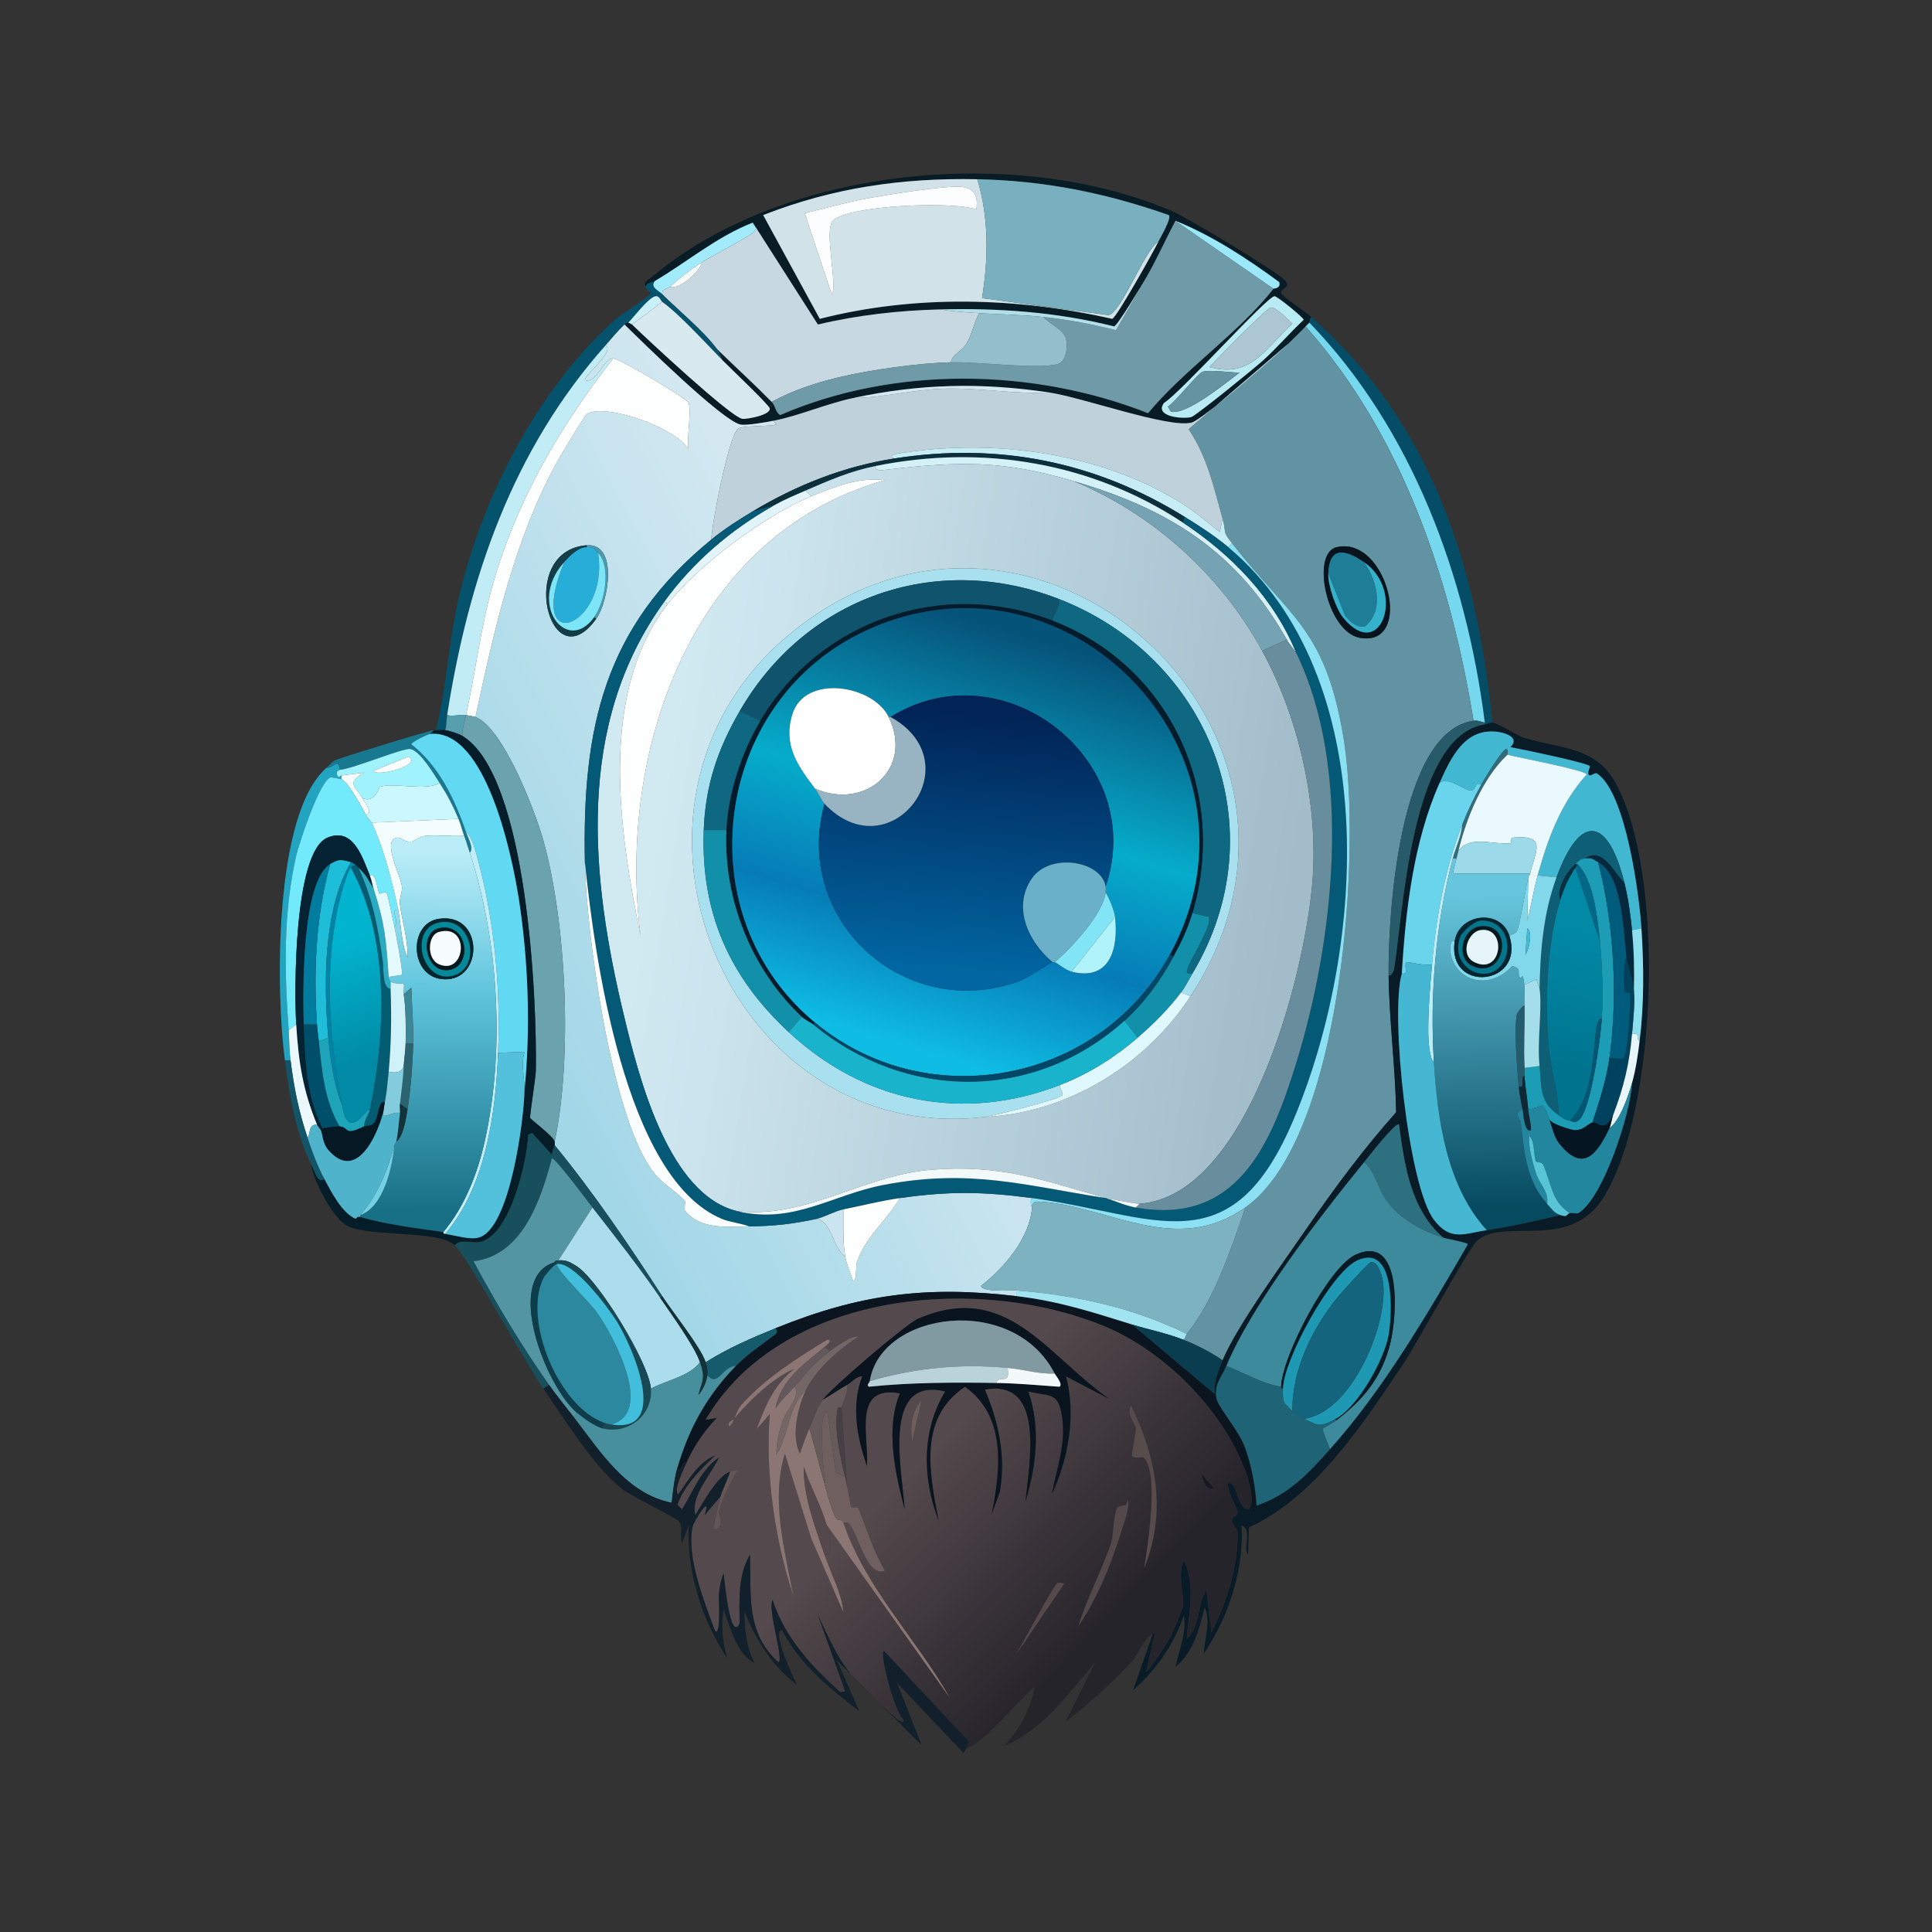 <svg xmlns="http://www.w3.org/2000/svg" width="1024" height="1024"><rect width="100%" height="100%" fill="#333333" stroke="none"/><defs><linearGradient id="a" x1="471.502" x2="263.617" y1="409.809" y2="519.393" gradientUnits="userSpaceOnUse"><stop offset="0%" style="stop-color:#d3e8f1"/><stop offset="100%" style="stop-color:#a2d7e7"/></linearGradient></defs><defs><linearGradient id="b" x1="395.636" x2="187.75" y1="265.886" y2="375.47" gradientUnits="userSpaceOnUse"><stop offset="0%" style="stop-color:#d3e8f1"/><stop offset="100%" style="stop-color:#a2d7e7"/></linearGradient></defs><defs><linearGradient id="c" x1="349.486" x2="685.096" y1="418.439" y2="472.901" gradientUnits="userSpaceOnUse"><stop offset="0%" style="stop-color:#d1eaf2"/><stop offset="100%" style="stop-color:#a2bcca"/></linearGradient></defs><defs><linearGradient id="d" x1="544.198" x2="480.677" y1="337.562" y2="554.451" gradientUnits="userSpaceOnUse"><stop offset="0%" style="stop-color:#06537a"/><stop offset="42.92%" style="stop-color:#06accb"/><stop offset="71.239%" style="stop-color:#067cb7"/><stop offset="100%" style="stop-color:#0ebce4"/></linearGradient></defs><defs><linearGradient id="e" x1="517.98" x2="507.256" y1="377.704" y2="514.284" gradientUnits="userSpaceOnUse"><stop offset="0%" style="stop-color:#012356"/><stop offset="100%" style="stop-color:#0166a1"/></linearGradient></defs><defs><linearGradient id="f" x1="228.228" x2="226.806" y1="451.729" y2="640.724" gradientUnits="userSpaceOnUse"><stop offset="0%" style="stop-color:#baedf8"/><stop offset="40.212%" style="stop-color:#5dc4dc"/><stop offset="100%" style="stop-color:#187086"/></linearGradient></defs><defs><linearGradient id="g" x1="791.919" x2="795.166" y1="472.693" y2="639.662" gradientUnits="userSpaceOnUse"><stop offset="0%" style="stop-color:#67c6dd"/><stop offset="100%" style="stop-color:#064a60"/></linearGradient></defs><defs><linearGradient id="h" x1="180.157" x2="199.281" y1="498.308" y2="562.521" gradientUnits="userSpaceOnUse"><stop offset="0%" style="stop-color:#02b4cf"/><stop offset="100%" style="stop-color:#008aa5"/></linearGradient></defs><defs><linearGradient id="i" x1="842.772" x2="826.57" y1="493.354" y2="564.533" gradientUnits="userSpaceOnUse"><stop offset="0%" style="stop-color:#0189a6"/><stop offset="100%" style="stop-color:#00748f"/></linearGradient></defs><defs><linearGradient id="j" x1="482.963" x2="575.863" y1="780.025" y2="869.527" gradientUnits="userSpaceOnUse"><stop offset="0%" style="stop-color:#54494c"/><stop offset="100%" style="stop-color:#26242b"/></linearGradient></defs><path fill="#071c24" d="M695 168c-.844.858-.888 2.84-1 3-.081.116-1.399 1.347-2 2-2.568 2.791-6.205 6.241-9 9-6.462 6.378-45.77 40.582-51.5 42-12.23 3.027-57.741-13.36-75.5-16-36.004-5.353-68.522-4.646-104 3-14.455 3.115-28.516 9.383-42 12-3.755.729-14.303 2.613-17.5 2-9.477-1.818-52.251-43.945-61.5-53 1.383-1.321 1.918-.924 2-1 .457.108 1.859.863 2 1 7.359 7.187 52.346 49.158 58.5 50 2.009.275 14.913-1.886 14.5-5.5-.203-1.774-21.673-22.102-25-25.5-.53-1.499-2.182-4.896-3-6 9.594 9.331 19.619 18.467 29 28 2.12 2.154 1.793 5.227 4.5 7 60.405-26.143 133.932-25.003 195-1 19.376-23.37 47.948-42.313 66.5-66 .142-.181 4.049-.01 3-3.5-17.167-12.577-35.165-24.443-55-32.5-5.379 10.245-10.144 21.018-16 31-1.928 3.287-14.693 24.598-16.5 25-30.128-7.589-61.45-9.83-92.5-9-21.751.582-43.344 2.976-64.5 8L399 118c-19.002 7.388-34.694 20.78-52 31-1.436.848-3.681.379-5 3-.989-2.784 1.48-3.483 4.5-6 69.547-57.953 192.935-69.303 275-34 7.206 3.1 56.702 32.61 60 37 2.785 3.708-2.932 3.56-2.5 6.5.148 1.004 13.505 10.31 16 12.5m-81-40c1.093-2.293 7.116-12.271 5.5-14-33.488-11.758-65.995-18.29-101.5-19-39.764-.795-76.405 4.464-113.5 19l30 55c50.413-12.882 104.371-11.448 155 0 2.306-.621 22.21-36.195 24.5-41m61.5 29c-4.063.175-50.008 51.433-58.5 56.5-5.721 7.633 10.829 8.712 14.5 7.5 2.68-.885 33.814-26.191 38-30 7.472-6.799 14.107-14.605 21.5-21.5.025-1.018-14.003-12.564-15.5-12.5"/><path fill="#d1e2e9" d="M518 95c6.197 20.488 5.911 42.042 2.5 63l67 9c6.799-1.137 19.207-34.702 26.5-39-2.29 4.805-22.194 40.379-24.5 41-50.629-11.448-104.587-12.882-155 0l-30-55c37.095-14.536 73.736-19.795 113.5-19m-9.5 4c-9.929-.391-37.093 4.047-48 6-11.372 2.036-22.756 5.335-34 8l14.5 43.5c2.875-7.384-4.421-34.436.5-39.5 8.058-8.293 63.413-10.44 76-6 1.114-7.967-1.578-11.707-9-12"/><path fill="#78b0bf" d="M614 128c-7.293 4.298-19.701 37.863-26.5 39l-67-9c3.411-20.958 3.697-42.512-2.5-63 35.505.71 68.012 7.242 101.5 19 1.616 1.729-4.407 11.707-5.5 14"/><path fill="#fcfdfe" d="M508.5 99c7.422.293 10.114 4.033 9 12-12.587-4.44-67.942-2.293-76 6-4.921 5.064 2.375 32.116-.5 39.5L426.5 113c11.244-2.665 22.628-5.964 34-8 10.907-1.953 38.071-6.391 48-6"/><path fill="#c7d8e0" d="M498 164c6.79 1.045 14.165 1.613 21 2-2.881 5.04-3.852 11.6-7 16.5-2.643 4.113-7.197 5.097-8 9.5-17.582.514-41.917 3.847-59.5 8-12.29 2.903-24.462 7.008-35.5 13-9.381-9.533-19.406-18.669-29-28-7.195-9.71-20.147-20.274-29-29-.421-3.053 2.595-2.78 4-4 5.161 1.932 16.515-8.757 17-13 4.288-2.773 26.102-14.206 27.5-16 2.819-3.618-.581-2.102-.5-5l34.5 54c21.156-5.024 42.749-7.418 64.5-8"/><path fill="#6f9aa7" d="M675 153c-18.552 23.687-47.124 42.63-66.5 66-61.068-24.003-134.595-25.143-195 1-2.707-1.773-2.38-4.846-4.5-7 11.038-5.992 23.21-10.097 35.5-13 17.583-4.153 41.918-7.486 59.5-8 13.594-.397 46.054 3.843 56.5 1 4.854-1.321 5.469-9.564 4.5-13.5-1.149-4.667-9.259-8.221-12-11.5 12.908 1.324 25.91 3.871 38.5 7l15.5-27c5.856-9.982 10.621-20.755 16-31z"/><path fill="#9ae8f9" d="m675 153-52-36c19.835 8.057 37.833 19.923 55 32.5 1.049 3.49-2.858 3.319-3 3.5"/><path fill="#a2ebfc" d="M399 118c-.081 2.898 3.319 1.382.5 5-1.398 1.794-23.212 13.227-27.5 16-6.933 4.484-10.824 7.636-17 13-1.405 1.22-4.421.947-4 4-2.04-2.01-6.629-3.813-4-7 17.306-10.22 32.998-23.612 52-31"/><path fill="#f6fcfb" d="M355 152c6.176-5.364 10.067-8.516 17-13-.485 4.243-11.839 14.932-17 13"/><path fill="#b1dee9" d="M553 168c-11.31-1.16-22.659-1.358-34-2-6.835-.387-14.21-.955-21-2 31.05-.83 62.372 1.411 92.5 9 1.807-.402 14.572-21.713 16.5-25l-15.5 27c-12.59-3.129-25.592-5.676-38.5-7"/><path fill="#04526c" d="M347 149c-2.629 3.187 1.96 4.99 4 7 8.853 8.726 21.805 19.29 29 29 .818 1.104 2.47 4.501 3 6-8.202-8.378-23.189-24.799-32-31-.618-.435-1.64-3.436-3.5-3-3.783.515-12.037 11.725-14.5 14-.082.076-.617-.321-2 1-3.895 3.721-6.501 7.074-10 11-49.241 55.253-72.646 123.461-84 196-.404 2.583-.298 5.413-1 8-1.473-.201-3.441-.043-5 0 5.778-22.748 6.762-46.62 12-69.5 12.276-53.627 42.07-111.699 83.5-148.5 2.264-2.011 18.416-12.358 18.5-13.5.02-.277-2.484-2.048-3-3.5 1.319-2.621 3.564-2.152 5-3"/><path fill="#caf1fa" d="m351 160-16 12c-.141-.137-1.543-.892-2-1 2.463-2.275 10.717-13.485 14.5-14 1.86-.436 2.882 2.565 3.5 3"/><path fill="#b9ebf4" d="M675.5 157c1.497-.064 15.525 11.482 15.5 12.5-7.393 6.895-14.028 14.701-21.5 21.5-4.186 3.809-35.32 29.115-38 30-3.671 1.212-20.221.133-14.5-7.5 8.492-5.067 54.437-56.325 58.5-56.5m-2 6c-2.225.412-28.781 27.439-32.5 31.5 22.03 6.336 29.813-10.014 44-23-2.112-1.846-8.862-8.988-11.5-8.5m-36 34c-2.628.766-14.722 16.262-18.5 18.5l1.5 2.5c7.5 2.963 30.173-15.856 36.5-20.5-4.74-.027-15.501-1.665-19.5-.5"/><path fill="#d8e9ef" d="M351 160c8.811 6.201 23.798 22.622 32 31 3.327 3.398 24.797 23.726 25 25.5.413 3.614-12.491 5.775-14.5 5.5-6.154-.842-51.141-42.813-58.5-50z"/><path fill="#acc7d3" d="M673.5 163c2.638-.488 9.388 6.654 11.5 8.5-14.187 12.986-21.97 29.336-44 23 3.719-4.061 30.275-31.088 32.5-31.5"/><path fill="#93becb" d="M553 168c2.741 3.279 10.851 6.833 12 11.5.969 3.936.354 12.179-4.5 13.5-10.446 2.843-42.906-1.397-56.5-1 .803-4.403 5.357-5.387 8-9.5 3.148-4.9 4.119-11.46 7-16.5 11.341.642 22.69.84 34 2"/><path fill="#054d67" d="M791 383c-1.393-.107-2.305.746-4 1v-1c-9.838-77.338-38.354-155.43-93-212 .112-.16.156-2.142 1-3 63.784 55.997 87.783 132.206 96 215"/><path fill="#75d8ef" d="M787 383c-2.184-.366-3.524-1.355-6-1-12.204-75.366-37.753-151.167-89-209 .601-.653 1.919-1.884 2-2 54.646 56.57 83.162 134.662 93 212"/><path fill="url(#a)" d="m410 223 1.5 2c-4.242 1.172-17.007.554-20 2-5.018 2.424-14.148 50.371-14.5 59-57.02 46.53-68.428 100.161-67 171 .77 38.209 13.667 131.605 35 162.5 5.568 8.063 12.715 11.109 18 17 .424.472-.431 4.438 0 5 7.994 10.436 22.822 8.661 34 8.5 14.025-.202 22.363-1.163 36-4 8.182 1.887 8.178 15.392 15 20 .773 4.368 2.634 8.324 4 12.5 2.037 2.12 1.743-8.187 2-9 4.188-13.239 16.067-22.799 23-34.5 25.977-3.719 44.081-3.454 70 0-1.545 1.894.018 4.751 0 5-1.178 16.093-14.806 32.068-27 41.5.328 3.552 15.809 2.253 19 2.5v3c-48.158-5.705-83.427-1.062-128 17-12.887 5.222-25.209 10.602-37 18-2.377-7.704-17.762-26.943-23-35-17.817-27.402-36.303-54.765-57-80 .147-.549-.126-1.408 0-2 9.452-44.479 6.214-115.732-6-159.5-4.217-15.111-21.12-59.597-36-65.5 9.923-46.203 20.727-94.92 44-136.5 1.697-3.032 13.811-23.214 15-24 9.378-6.199 48.075 7.334 54 19-1.208-6.21 1.627-19.831 0-25-.696-2.213-36.416-23.343-40-23.5-5.271-.232-8.556 13.4-15 11.5-.11-3.043 16.038-14.971 11-18.5 3.499-3.926 6.105-7.279 10-11 9.249 9.055 52.023 51.182 61.5 53 3.197.613 13.745-1.271 17.5-2m-99 66c-37.497 2.736-19.601 73.214 5 39 6.514-9.059 11.846-40.229-5-39" style="fill:url(#a)"/>/&gt;<path fill="#6193a2" d="M781 382c-40.042 5.747-45.378 105.33-45 135 .301 23.628 3.553 48.709 4 72.5-16.961 19.034-32.526 39.949-47 61-12.087 17.58-37.46 52.36-45 70.5-6.27-4.349-13.941-8.217-21-11 1.215-.085 1.273-2.107 2-3 14.336-17.624 23.759-45.605 31-67 52.038-36.79 61.831-191.544 52-249.5-9.729-57.356-27.385-62.235-59-102.5-5.542-7.059-2.74-4.993-5-13-4.755-16.845-7.947-32.463-18-47.5l53-45.5c2.795-2.759 6.432-6.209 9-9 51.247 57.833 76.796 133.634 89 209m-72.5-92c-13.94 3.186-5.191 44.688 12 48 29.365 5.658 14.967-54.163-12-48"/><path fill="#bfd2db" d="m648 275-1.5 7c-7.28-5.911-14.948-12.198-23-17-41.147-24.536-95.695-32.665-145-25-.585.091-9.026.955-4.5 3-26.923 4.219-51.751 14.069-75 28-7.777 4.66-14.964 9.259-22 15 .352-8.629 9.482-56.576 14.5-59 2.993-1.446 15.758-.828 20-2l-1.5-2c13.484-2.617 27.545-8.885 42-12 16.172-.26 32.261-4.52 48.5-5 18.522-.547 37.041 3.045 55.5 2 17.759 2.64 63.27 19.027 75.5 16 5.73-1.418 45.038-35.622 51.5-42l-53 45.5c10.053 15.037 13.245 30.655 18 47.5"/><path fill="#c2ecf5" d="M325 190c-28.319 36.065-51.548 76.005-64 120.5-6.272 22.411-8.973 45.821-14 68.5-3.341-.481-6.908.904-10 0 11.354-72.539 34.759-140.747 84-196 5.038 3.529-11.11 15.457-11 18.5 6.444 1.9 9.729-11.732 15-11.5"/><path fill="#fdfefe" d="M252 380c-.538-.214-4.022-.859-5-1 5.027-22.679 7.728-46.089 14-68.5 12.452-44.495 35.681-84.435 64-120.5 3.584.157 39.304 21.287 40 23.5 1.627 5.169-1.208 18.79 0 25-5.925-11.666-44.622-25.199-54-19-1.189.786-13.303 20.968-15 24-23.273 41.58-34.077 90.297-44 136.5"/><path fill="#6693a1" d="M637.5 197c3.999-1.165 14.76.473 19.5.5-6.327 4.644-29 23.463-36.5 20.5l-1.5-2.5c3.778-2.238 15.872-17.734 18.5-18.5"/><path fill="url(#b)" d="M556 208c-18.459 1.045-36.978-2.547-55.5-2-16.239.48-32.328 4.74-48.5 5 35.478-7.646 67.996-8.353 104-3" style="fill:url(#b)"/>/&gt;<path fill="#c6edf6" d="M648 275c2.26 8.007-.542 5.941 5 13l-2 2c-6.857-5.763-15.37-11.263-23-16-47.262-29.344-98.794-39.652-154-31-4.526-2.045 3.915-2.909 4.5-3 49.305-7.665 103.853.464 145 25 8.052 4.802 15.72 11.089 23 17z"/><path fill="#0b2f3c" d="m628 274-1 3c-48.357-31.895-106.085-41.53-163-30-13.42 2.719-24.835 7.705-37 13-6.048 2.633-11.205 4.747-17 8l-11 3c23.249-13.931 48.077-23.781 75-28 55.206-8.652 106.738 1.656 154 31"/><path fill="#d3f1f6" d="M627 277c25.753 16.986 48.189 40.111 60 69-.413-.853-3.489-4.335-5-7-26.587-46.907-62.555-69.22-113-84-37.876-11.097-60.092-10.591-99.5-6-1.515.177-6.036.938-5.5-2 56.915-11.53 114.643-1.895 163 30"/><path fill="url(#c)" d="M569 255c42.034 17.202 78.262 50.062 100 90 18.685 34.328 28.812 77.381 27 116.5-2.194 47.356-32.615 172.283-92 176.5-2.218.158-14.678-2.479-18-3-33.611-9.593-55.62-17.973-92.5-15-35.827 2.888-65.969 25.985-102.5 22-36.503-8.537-52.15-70.165-60-102.5-18.055-74.373-26.205-155.235 21-220.5l2 1c-37.152 47.758-25.713 121.002-14.5 176-12.426-97.412 26.663-212.456 129.5-241.5-13.669-1.716-26.671 3.447-39 8.5l-3-3c12.165-5.295 23.58-10.281 37-13-.536 2.938 3.985 2.177 5.5 2 39.408-4.591 61.624-5.097 99.5 6m-47 337c43.937-2.079 85.146-27.559 109-64 91.951-140.473-84.762-299.33-213.5-191-106.791 89.862-32.187 271.091 104.5 255" style="fill:url(#c)"/>/&gt;<path fill="#fdfefe" d="M354 320c16.008-20.578 51.811-47.087 76-57 12.329-5.053 25.331-10.216 39-8.5C366.163 283.544 327.074 398.588 339.5 496c-11.213-54.998-22.652-128.242 14.5-176"/><path fill="#76a3b4" d="m682 339-13 6c-21.738-39.938-57.966-72.798-100-90 50.445 14.78 86.413 37.093 113 84"/><path fill="#e1f4fa" d="m427 260 3 3c-24.189 9.913-59.992 36.422-76 57l-2-1c15.222-21.046 35.448-38.339 58-51 5.795-3.253 10.952-5.367 17-8"/><path fill="#045a76" d="M410 268c-22.552 12.661-42.778 29.954-58 51-47.205 65.265-39.055 146.127-21 220.5 7.85 32.335 23.497 93.963 60 102.5 29.77 6.963 49.87-8.744 77.5-14 45.495-8.655 74.247.216 117.5 7 5.233 1.493 9.68 3.87 16 5 53.345 9.54 71.488-32.742 85-76.5 19.967-64.659 30.271-155.018 0-217.5-11.811-28.889-34.247-52.014-60-69l1-3c7.63 4.737 16.143 10.237 23 16 82.025 68.938 72.749 212.205 35 302.5-33.532 80.208-73.765 51.193-139 42.5-25.919-3.454-44.023-3.719-70 0-10.147 1.453-19.978 4-30 6-4.183.835-10.402 4.252-14 5-13.637 2.837-21.975 3.798-36 4-4.327-1.663-10.287-2.225-14.5-4-51.708-21.783-67.376-139.607-72.5-189-1.428-70.839 9.98-124.47 67-171 7.036-5.741 14.223-10.34 22-15z"/><path fill="#4d98ad" d="m316 328-1-1c5.65-7.973 9.106-26.436 2-34-2.523-2.686-2.263-3.055-6-3v-1c16.846-1.229 11.514 29.941 5 39"/><path fill="#8ce0f3" d="M660 640c-36.392 25.729-71.6-.252-107.5-3-2.436-.186-5.564-.635-5.5 3 .018-.249-1.545-3.106 0-5 65.235 8.693 105.468 37.708 139-42.5 37.749-90.295 47.025-233.562-35-302.5l2-2c31.615 40.265 49.271 45.144 59 102.5 9.831 57.956.038 212.71-52 249.5"/><path fill="#133e49" d="M311 289v1c-4.612.068-9.208 4.914-12 8-19.771 21.85 1.496 49.467 16 29l1 1c-24.601 34.214-42.497-36.264-5-39"/><path fill="#26add8" d="M311 290c3.737-.055 3.477.314 6 3 6.035 39.636-38.99 56.391-18 5 2.792-3.086 7.388-7.932 12-8"/><path fill="#07141d" d="M708.5 290c26.967-6.163 41.365 53.658 12 48-17.191-3.312-25.94-44.814-12-48m-4.5 14c-.225 6.103 4.071 18.76 8 23.5 19.988 24.113 33.167-14.343 11-29.5-9.432-6.45-18.443-9.123-19 6"/><path fill="#7de5f8" d="M315 327c-14.504 20.467-35.771-7.15-16-29-20.99 51.391 24.035 34.636 18-5 7.106 7.564 3.65 26.027-2 34"/><path fill="#1e7e98" d="M723 298c7.044 9.732 10.711 25.663.5 34-4.772.846-7.642-2.409-10.5-5.5l-9-22.5c.557-15.123 9.568-12.45 19-6"/><path fill="#34b1cb" d="m704 304 9 22.5c2.858 3.091 5.728 6.346 10.5 5.5 10.211-8.337 6.544-24.268-.5-34 22.167 15.157 8.988 53.613-11 29.5-3.929-4.74-8.225-17.397-8-23.5"/><path fill="#a9e0ef" d="m631 528-5-2c2.384-3.225 3.977-6.619 6-10 45.644-76.276 9.113-168.266-72-199-65.169-24.693-133.459.127-168 60-11.671 20.23-18.145 39.322-19 63-1.578 43.678 13.467 77.689 45 107 40.119 37.293 92.356 48.055 144 28-.776 1.849 1.69 3.897 1 5.5-.845 1.965-36.471 10.967-41 11.5-136.687 16.091-211.291-165.138-104.5-255C546.238 228.67 722.951 387.527 631 528"/><path fill="#0f546c" d="M560 317c4.029 2.461-1.755 7.656-2 12-58.214-22.543-123.207-.673-155 53l-11-5c34.541-59.873 102.831-84.693 168-60"/><path fill="#0f6881" d="M632 516c-3.078.201-3.439.234-2.5-3 1.07-3.682 13.935-24.179 11-27-.315-.303-7.25-1.561-8.5-2 18.959-63.788-11.614-130.842-74-155 .245-4.344 6.029-9.539 2-12 81.113 30.734 117.644 122.724 72 199"/><path fill="#011c2c" d="M558 329c62.386 24.158 92.959 91.212 74 155-2.599 8.745-5.693 15.067-10 23l-2-1c57.279-104.801-52.767-221.206-160.5-172-81.55 37.247-96.675 150.744-27.5 208l-1 1c-1.127-.933-4.251-2.36-6-4-26.667-25.012-41.613-62.316-40-99 .862-19.605 8.048-41.199 18-58 31.793-53.673 96.786-75.543 155-53"/><path fill="url(#d)" d="M620 506c-37.102 67.884-128.105 85.575-188 36-69.175-57.256-54.05-170.753 27.5-208 107.733-49.206 217.779 67.199 160.5 172m-188-88c1.601 2.125 3.655 6.582 5 8-17.1 61.827 42.564 116.114 103.5 94 3.367-1.222 16.499-9.887 17.5-10a5 5 0 0 1 1 0c1.138.128 5.491 4.119 9 5 20.347 5.111 24.865-12.262 23-29-.348-3.123-3.123-10.17-5-13 .08-.914.133-2.111 0-3 22.719-66.877-54.023-127.277-114-90h-1c-8.366-17.072-44.431-22.794-51-1.5-5.103 16.541 2.872 27.387 12 39.5" style="fill:url(#d)"/>/&gt;<path fill="#688e9d" d="M682 339c1.511 2.665 4.587 6.147 5 7 30.271 62.482 19.967 152.841 0 217.5-13.512 43.758-31.655 86.04-85 76.5l2-2c59.385-4.217 89.806-129.144 92-176.5 1.812-39.119-8.315-82.172-27-116.5z"/><path fill="#fefeff" d="M471 380c13.405 27.352-12.279 49.569-39 38-9.128-12.113-17.103-22.959-12-39.5 6.569-21.294 42.634-15.572 51 1.5"/><path fill="url(#e)" d="M586 470c-2.064-13.822-29.442-18.204-39-4.5-10.705 15.349-1.789 33.887 11 44.5-1.001.113-14.133 8.778-17.5 10-60.936 22.114-120.6-32.173-103.5-94 34.708 36.578 79.254-21.478 35-46 59.977-37.277 136.719 23.123 114 90" style="fill:url(#e)"/>/&gt;<path fill="#0f6881" d="M403 382c-9.952 16.801-17.138 38.395-18 58h-12c.855-23.678 7.329-42.77 19-63z"/><path fill="#579faf" d="M247 379c-.737 3.325-2.12 7.643-2 11-1.824-1.1-6.708-2.687-9-3 .702-2.587.596-5.417 1-8 3.092.904 6.659-.481 10 0"/><path fill="#6aa2ae" d="M252 380c14.88 5.903 31.783 50.389 36 65.5 12.214 43.768 15.452 115.021 6 159.5-1.019-2.993-12.766-11.629-13-12.5-.336-1.253 2.934-21.256 3-25 .65-36.99-4.313-156.58-39-177.5-.12-3.357 1.263-7.675 2-11 .978.141 4.462.786 5 1"/><path fill="#98b4c2" d="M437 426c-1.345-1.418-3.399-5.875-5-8 26.721 11.569 52.405-10.648 39-38h1c44.254 24.522-.292 82.578-35 46"/><path fill="#285b6a" d="M787 383v1c-39.067 5.843-43.25 100.305-48 129.5-.097.595-1.352 4.31-3 3.5-.378-29.67 4.958-129.253 45-135 2.476-.355 3.816.634 6 1"/><path fill="#081b26" d="M791 383c3.02.233 14.076 7.267 16.5 8 19.241 5.822 37.894 4.621 48.5 23.5 26.701 47.53 22.716 173.65-6 220-18.052 29.138-52.293 10.531-67 23-4.447 3.77-32.045 54.656-39 65-21.258 31.615-46.824 71.144-82 87l-.5 14.5c-2.902-3.45 2.481-13.517-3.5-15.5 1.487 23.866-7.09 48.939-20 68 .33-7.4 3.979-17.659.5-24.5-2.814 11.279-6.007 23.829-15.5 31.5 1.967-8.979 6.01-18.231 4.5-27.5-5.273 15.659-14.723 29.046-27 40l10.5-30c1.507-.638.654-1.09 1.5-2l-5 22c1.123.38 12.503-17.377 13.5-19.5.713-1.517 5.894-14.199 6-15 .793-5.968-3.247-17.298.5-24.5 6.344 13.102 2.562 27.663 1.5 41.5 7.031-5.181 5.828-20.412 10.5-25.5l2.5 22.5c8.487-17.125 14.183-34.76 14-54-.003-.292-3.002-4.708-3-5 .02-3.704 2.963-2.136 3-5 .018-1.425-9.436-18.811-3-15 3.287 3.564 3.717 13.938 9 13.5 2.42-.201 3.283-1.756 4-2 17.164-5.827 27.374-16.993 39-30 28.319-31.683 51.733-71.852 73-108.5-.311-.984-10.368-2.658-13-3.5-17.268-14.657-20.656-38.68-23.5-60-1.827-1.476-17.003 18.165-18.5 20-22.995 28.188-59.443 75.366-73 108-2.404 5.786-7.003 10.009-5 18-.393-1.032-.692-1.064-1-3-.95-5.98 1.68-12.419 4-18 7.54-18.14 32.913-52.92 45-70.5 14.474-21.051 30.039-41.966 47-61-.447-23.791-3.699-48.872-4-72.5 1.648.81 2.903-2.905 3-3.5 4.75-29.195 8.933-123.657 48-129.5 1.695-.254 2.607-1.107 4-1m-28 32c-13.735 30.811-18.047 67.546-20 101-6.266 20.89 3.34 112.385 17 130.5 8.788 11.654 16.328 7.259 28 5.5 12.849-1.936 26.33-4.968 39-8 4.353 1.404 2.85-.402 5-1 1.167-.325 3.835.39 4.5 0 13.271-7.78 27.852-53.3 28.5-69 2.052-7.35 3.059-14.455 4-22 2.478-19.873 2.288-40.042 1-60-1.139-17.654-8.242-71.855-23.5-82-1.36-.904-3.562 2.039-4.5.5-.799-1.312 1.045-3.791.5-4.5-1.317-1.711-37.023-9.134-42-10 4.829-4.443-1.272-7.251-6-8-17.878-2.834-25.403 13.323-31.5 27"/><path fill="#17788f" d="m230 387-2 2c-1.101.108-9.994 4.252-10 5.5 14.646 11.353 23.137 29.306 29 46.5 1.014 2.975 4.342 8.535 2 11-.993-3.016-1.878-6.02-3-9-1.088-2.892-1.784-6.137-3-9-3.12-7.345-5.695-12.28-10-19-2.753-4.298-10.205-16.982-15.5-18-3.804-.732-31.436 10.907-37.5 11-.572-6.541-3.258-.757-7-1 1.209-1.058 3.065-3.302 4.5-4 2.823-1.373 49.765-15.771 52.5-16"/><path fill="#051d29" d="M236 387c2.292.313 7.176 1.9 9 3 34.687 20.92 39.65 140.51 39 177.5-.066 3.744-3.336 23.747-3 25 .234.871 11.981 9.507 13 12.5-.126.592.147 1.451 0 2-.344 1.282-1.371 3.195-1.5 5L282 600.5l-2 1c-.794 14.37-9.215 51.47-24.5 56.5-5.054 1.663-10.734-1.924-14.5 2-8.345-8.011-44.242-4.359-56.5-10-7.581-3.489-18.701-24.226-19.5-33 1.842 3.591 3.014 10.295 7 8 3.548 6.729 9.385 18.039 16.5 21 .124.052.835-1.505 2.5-1 12.855 3.902 29.598 5.896 44 8 .07.01-.36.801 1 1 4.828.707 12.8 3.148 17.5 2 16.893-4.125 24.263-63.2 24.5-78 3.265-33.038 2.078-68.655-3-101.5-3.357-21.715-17.182-90.415-47-87.5l2-2c.329-.028.668.009 1 0 1.559-.043 3.527-.201 5 0"/><path fill="#41b7d2" d="m870 492-5 1c-.802-8.37-1.993-16.844-4-25-8.5-34.535-23.294-37.773-36-3l-10-1c5.26-19.225 12.353-38.525 26-53.5-.115-2.208-37.773-9.296-42-10.5-.163-.046.438-2.754-.5-3-1.928-.506-12.021 16.398-13.5 19-3.459-2.242-2.144 2.688-5.5 3-2.881.268-11.896-7.737-16.5-4 6.097-13.677 13.622-29.834 31.5-27 4.728.749 10.829 3.557 6 8 4.977.866 40.683 8.289 42 10 .545.709-1.299 3.188-.5 4.5.938 1.539 3.14-1.404 4.5-.5 15.258 10.145 22.361 64.346 23.5 82"/><path fill="#62d9f2" d="M278 578c.106-6.638-2.043-13.691 0-20.5l-14 .5c1.378-34.566-1.895-70.162-11-103.5-.994-3.64-2.86-11.238-6-13.5-5.863-17.194-14.354-35.147-29-46.5.006-1.248 8.899-5.392 10-5.5 29.818-2.915 43.643 65.785 47 87.5 5.078 32.845 6.265 68.462 3 101.5"/><path fill="#a0f3fd" d="M233 415c-7.344 4.461-23.853-.376-31.5 2-.723.225-2.843 9.087-9.5 6-3.558-6.669-8.877-7.588 1-13.5l-12 1.5-1.5 1c-2.818-3.175.524-3.73.5-4 6.064-.093 33.696-11.732 37.5-11 5.295 1.018 12.747 13.702 15.5 18m-16.5-14-18.5 7.5c.659 3.666 26.638-2.969 18.5-7.5"/><path fill="#346b7a" d="M799 400c-13.161 12.331-21.853 33.671-26 51-.327 1.368-.732 2.617-1 4h-2c1.548-5.933 4.615-11.739 5-18 2.661-6.837 6.365-14.605 10-21 1.479-2.602 11.572-19.506 13.5-19 .938.246.337 2.954.5 3"/><path fill="#e9f9fd" d="M799 400c4.227 1.204 41.885 8.292 42 10.5-13.647 14.975-20.74 34.275-26 53.5-2.162 7.901-3.443 16.061-5.5 24l.5-23c.208-.905.788-1.094 1-2 2.761-11.781 9.424-20.882-9.5-19-.93.092-.075 2.94-1 3-10.025.648-21.513-4.306-27.5 4 4.147-17.329 12.839-38.669 26-51"/><path fill="#f8fefe" d="M216.5 401c8.138 4.531-17.841 11.166-18.5 7.5z"/><path fill="#22a4c0" d="M180 408c.024.27-3.318.825-.5 4l1.5-1v2c-.253-.118-5.223-1.035-5.5-1-5.804.732-17.092 35.329-18.5 41.5-6.984 30.613-6.252 61.485-4 92.5.374 5.146.362 10.963 1 16h-3c-4.689-34.835-6.316-130.216 22-155 3.742.243 6.428-5.541 7 1"/><path fill="#f6fdfe" d="M192 423c1.49 2.792 6.113 7.603 2 9-2.205-4.047-9.301-17.275-13-19v-2l12-1.5c-9.877 5.912-4.558 6.831-1 13.5"/><path fill="#73e9fc" d="M181 413c3.699 1.725 10.795 14.953 13 19 .858 1.575 2.891 3.775 3 4 6.208 12.865 11.077 31.9 14 46-5.03.044 1.335 6.353-2 9-.573-2.504-3.419-16.816-4-17.5-1.463-1.721-3.459.901-4 0-1.186-1.977-1.56-11.513-5-9.5-3.855-9.475-8.746-25.849-22.5-20-17.874 7.602-17.574 81.807-16.5 99l-4 3c-2.252-31.015-2.984-61.887 4-92.5 1.408-6.171 12.696-40.768 18.5-41.5.277-.035 5.247.882 5.5 1"/><path fill="#69d5ec" d="M785 416c-3.635 6.395-7.339 14.163-10 21-9.146 23.496-13.827 48.839-16 74-2.506 1.307-12.952-1.398-13.5-1-1.245.904.014 4.357-.5 5.5-.406.902-1.965.383-2 .5 1.953-33.454 6.265-70.189 20-101 4.604-3.737 13.619 4.268 16.5 4 3.356-.312 2.041-5.242 5.5-3"/><path fill="#cbf8fe" d="m243 434-46 2c-.109-.225-2.142-2.425-3-4 4.113-1.397-.51-6.208-2-9 6.657 3.087 8.777-5.775 9.5-6 7.647-2.376 24.156 2.461 31.5-2 4.305 6.72 6.88 11.655 10 19"/><path fill="#f4fdfe" d="M243 434c1.216 2.863 1.912 6.108 3 9-6.769.371-13.741-.508-20.5 0-2.198.165-6.623 2.944-7 3-4.536.669-5.363-2.379-8-2-8.285 1.189 1.607 19.375 2.5 25.5.484 3.316-1.493 6.223-1 10 1.21 9.273 4.351 18.46 4 28-3.426-7.587-3.275-17.18-5-25.5-2.923-14.1-7.792-33.135-14-46z"/><path fill="#bbedf9" d="M770 455c-9.049 34.691-12.225 72.196-10 108-2.511-1.892-2.973-12.673-3-15.5-.113-11.809.979-24.682 2-36.5 2.173-25.161 6.854-50.504 16-74-.385 6.261-3.452 12.067-5 18"/><path fill="#1290aa" d="M385 440c-1.613 36.684 13.333 73.988 40 99l-7 8c-31.533-29.311-46.578-63.322-45-107z"/><path fill="#beeef9" d="M264 558c-1.293 32.424-6.517 70.624-28 96-1.36-.199-.93-.99-1-1 11.454-13.838 18.144-31.117 22-48.5 11.113-50.097 6.561-108.267-8-152.5 2.342-2.465-.986-8.025-2-11 3.14 2.262 5.006 9.86 6 13.5 9.105 33.338 12.378 68.934 11 103.5"/><path fill="#0e5e76" d="M861 468c-5.605-5.301-11.354-19.527-21-13-2.893.255-3.592 1.826-5 3-4.975 4.149-10.196 13.582-8 19-7.298 23.734-8.277 54.864-6 79.5 1.069 11.568 5.514 23.384 5 34.5-10.272-7.168-8.803-14.547-10-26-1.38-13.207 1.528-30.731 0-41 .409-20.381 1.976-39.776 9-59 12.706-34.773 27.5-31.535 36 3"/><path fill="#052333" d="M196 464c1.065 2.617 1.266 4.724 2 7-2.97-4.579-3.641-7.188-8-11-.055-.048.037-.338-1-1-.789-.503-1.711-1.643-3-2-5.531-1.531-6.287-1.75-11 1-15.129 8.827-14.607 68.555-14 85 .67 18.168 1.487 38.649 10 55-.069.017.158 1.181-1 1-.215-.455-1.508-1.806-2-3-7.517-18.248-9.771-33.321-11-53-1.074-17.193-1.374-91.398 16.5-99 13.754-5.849 18.645 10.525 22.5 20"/><path fill="url(#f)" d="M246 443c1.122 2.98 2.007 5.984 3 9 14.561 44.233 19.113 102.403 8 152.5-3.856 17.383-10.546 34.662-22 48.5-14.402-2.104-31.145-4.098-44-8v-1c12.354-4.316 17.066-25.552 18-37 .232-.902.793-1.106 1-2 3.72-2.204 5.303-12.621 6-17 1.623-10.198 2.791-24.68 3-35 .201-9.923-.633-19.621-1-29.5l-4 3.5c-.216-1.457.387-4.761 0-5.5-.19-.363-5.811.22-7-1.5-.006-.112-.837.515-1-2 1.557-.873 6.472-.79 7-1.5.77-1.036-3.296-22.425-4-25.5 3.335-2.647-3.03-8.956 2-9 1.725 8.32 1.574 17.913 5 25.5.351-9.54-2.79-18.727-4-28-.493-3.777 1.484-6.684 1-10-.893-6.125-10.785-24.311-2.5-25.5 2.637-.379 3.464 2.669 8 2 .377-.056 4.802-2.835 7-3 6.759-.508 13.731.371 20.5 0m-13.5 44c-16.973 2.533-15.361 33.564 5 32 18.919-1.454 18.25-35.469-5-32" style="fill:url(#f)"/>/&gt;<path fill="#9cdaea" d="M811 463h-40.5c-.87-.456 1.21-6.507 1.5-8 .268-1.383.673-2.632 1-4 5.987-8.306 17.475-3.352 27.5-4 .925-.06.07-2.908 1-3 18.924-1.882 12.261 7.219 9.5 19"/><path fill="#04293e" d="M861 468c2.007 8.156 3.198 16.63 4 25 1.024 10.693 1.296 21.258 1 32-.474-6.305-3.184-11.712-4-18-1.743-13.436-1.981-43.03-15-50-3.005-1.609-2.729-2.377-7-2 9.646-6.527 15.395 7.699 21 13"/><path fill="url(#g)" d="M772 455c-.29 1.493-2.37 7.544-1.5 8H811c-.212.906-.792 1.095-1 2-1.296 5.633-4.429 25.3-6 28.5-.66 1.345-2.811 1.748-4 2.5-4.653-14.678-26.86-11.727-29 3-3.227-2.395-2.111 7.128-2 7.5 4.715 15.73 22.248 17.073 32.5 5.5 5.542 1.34 2.342 3.639 4 6 1.123 1.6 1.467-4.289 2.5 4 .406 3.258-.042 7.545 0 11-1.026-.1-3.938 4.205-4 4.5-1.597 7.578.108 29.843 1 38.5.411 3.99 1.171 8.07 2 12-5.207 1.869-1.049 6.078-1 6.5 1.846 15.936 3.012 31.443 14 43.5 2.229 2.445 3.565 4.892 7 6-12.67 3.032-26.151 6.064-39 8-21.247-23.283-26.097-58.37-28-89-2.225-35.804.951-73.309 10-108z" style="fill:url(#g)"/>/&gt;<path fill="#1d9cb5" d="M847 457c8.446 32.098 10.656 70.938 6 104-1.602 11.374-5.435 23.101-9 34-2.597.574-4.299 4.085-9.5 4-1.247-.02-12.822-3.232-13.5-6-.677-1.525-1.833-6.469-3.5-7-.37-.118-6.119 2.136-7.5 2-.459-5.968-1.651-12.107-2-18-.078-1.318.061-2.68 0-4l8-1c1.197 11.453-.272 18.832 10 26 2.046 1.428 3.342 2.592 6 3 1.802.277 2.432 1.721 5-.5 6.276-5.427 11.474-44.097 12-53.5.715-12.764.273-28.263-1-41-1.213-12.143-3.501-33.221-12-41h-1c1.408-1.174 2.107-2.745 5-3 4.271-.377 3.995.391 7 2"/><path fill="#1ebed8" d="M186 457c-14.682 24.911-14.512 64.376-12 93l-5 2c-.328-3.051-.795-5.849-1-9-1.853-28.495-.593-57.426 7-85 4.713-2.75 5.469-2.531 11-1"/><path fill="#0184a6" d="M189 459c-1.773-.286-1.885-.088-3 1-2.302 2.247-6.17 17.549-7 21.5-7.182 34.21-4.274 69.478 2 103.5-4.255-10.909-5.982-23.394-7-35-2.512-28.624-2.682-68.089 12-93 1.289.357 2.211 1.497 3 2"/><path fill="#f9fdfe" d="M397 650c-11.178.161-26.006 1.936-34-8.5-.431-.562.424-4.528 0-5-5.285-5.891-12.432-8.937-18-17-21.333-30.895-34.23-124.291-35-162.5 5.124 49.393 20.792 167.217 72.5 189 4.213 1.775 10.173 2.337 14.5 4"/><path fill="#6bb0c9" d="M586 470c.133.889.08 2.086 0 3-.966 10.995-18.504 29.984-27 37a5 5 0 0 0-1 0c-12.789-10.613-21.705-29.151-11-44.5 9.558-13.704 36.936-9.322 39 4.5"/><path fill="#016887" d="m848 499-13-39c.359-.525.839-1.348 1-2 8.499 7.779 10.787 28.857 12 41"/><path fill="#005c7d" d="M862 507c-1.415 5.217-1.537 13.16-1 18.5.094.934 2.911.066 3 1 .405 4.253-1.336 33.388-3.5 34.5-1.081.555-5.748-.392-7.5 0 4.656-33.062 2.446-71.902-6-104 13.019 6.97 13.257 36.564 15 50"/><path fill="#007c9e" d="M168 543h-7c-.607-16.445-1.129-76.173 14-85-7.593 27.574-8.853 56.505-7 85"/><path fill="#073143" d="M836 458c-.161.652-.641 1.475-1 2-3.519 5.149-6.172 11.054-8 17-2.196-5.418 3.025-14.851 8-19z"/><path fill="#045c72" d="M189 459c1.037.662.945.952 1 1 7.647 16.302 10.602 32.755 13 50.5.355 2.628-.026 1.778 0 2 .375 3.145.247 11.692 4 11.5.57 14.498.367 29.557-1 44-.474 5.006-1 11.167-2 16-4.018-.35-3.018 8.618-6 11.5-1.561 1.509-4.195 1.108-5 1.5-.066-3.429 2.266-5.708 3-9 .761-3.417 1.637-8.465 2-10.5 6.709-37.621 6.681-83.317-12-117.5 1.115-1.088 1.227-1.286 3-1"/><path fill="url(#h)" d="M196 588c-3.501 1.628-6.181 8.219-10.5 7-3.843-2.435-3.265-6.832-4.5-10-6.274-34.022-9.182-69.29-2-103.5.83-3.951 4.698-19.253 7-21.5 18.681 34.183 18.709 79.879 12 117.5-.363 2.035-1.239 7.083-2 10.5" style="fill:url(#h)"/>/&gt;<path fill="#2babc2" d="M198 471c6.032 18.718 6.729 27.39 8 47 .163 2.515.994 1.888 1 2 .069 1.319-.052 2.679 0 4-3.753.192-3.625-8.355-4-11.5-.026-.222.355.628 0-2-2.398-17.745-5.353-34.198-13-50.5 4.359 3.812 5.03 6.421 8 11"/><path fill="url(#i)" d="M848 499c1.273 12.737 1.715 28.236 1 41-1.959-.834-2.914 4.742-3 5.5-1.823 16.036-2.223 36.785-14 48.5-2.658-.408-3.954-1.572-6-3 .514-11.116-3.931-22.932-5-34.5-2.277-24.636-1.298-55.766 6-79.5 1.828-5.946 4.481-11.851 8-17z" style="fill:url(#i)"/>/&gt;<path fill="#e3fafe" d="M209 491c.704 3.075 4.77 24.464 4 25.5-.528.71-5.443.627-7 1.5-1.271-19.61-1.968-28.282-8-47-.734-2.276-.935-4.383-2-7 3.44-2.013 3.814 7.523 5 9.5.541.901 2.537-1.721 4 0 .581.684 3.427 14.996 4 17.5"/><path fill="#82d8eb" d="M825 465c-7.024 19.224-8.591 38.619-9 59-.065-.439-1.578-3.558-1.5-5l-6.5 3c-1.033-8.289-1.377-2.4-2.5-4-1.658-2.361 1.542-4.66-4-6-10.252 11.573-27.785 10.23-32.5-5.5-.111-.372-1.227-9.895 2-7.5-4.016 27.643 37.412 23.536 29-3 1.189-.752 3.34-1.155 4-2.5 1.571-3.2 4.704-22.867 6-28.5l-.5 23c2.057-7.939 3.338-16.099 5.5-24zm-15.5 27-1 14c1.86-2.384 4.026-11.997 1-14"/><path fill="#82e5f6" d="m591 486-23 29c-3.509-.881-7.862-4.872-9-5 8.496-7.016 26.034-26.005 27-37 1.877 2.83 4.652 9.877 5 13"/><path fill="#1290aa" d="M632 516c-2.023 3.381-3.616 6.775-6 10-6.35 8.591-14.879 17.067-23 24l-7-9c10.692-9.629 19.179-21.436 26-34 4.307-7.933 7.401-14.255 10-23 1.25.439 8.185 1.697 8.5 2 2.935 2.821-9.93 23.318-11 27-.939 3.234-.578 3.201 2.5 3"/><path fill="#b0f3fb" d="M591 486c1.865 16.738-2.653 34.111-23 29z"/><path fill="#032732" d="M800 496c8.412 26.536-33.016 30.643-29 3 2.14-14.727 24.347-17.678 29-3m-15.5-8c-2.993.267-9.502 5.862-10.5 8.5-6.302 16.669 15.354 27.113 23 13 5.267-9.721-.641-22.558-12.5-21.5"/><path fill="#03262f" d="M232.5 487c23.25-3.469 23.919 30.546 5 32-20.361 1.564-21.973-29.467-5-32m0 2c-16.285 3.677-8.602 32.988 8 28 15.133-4.547 9.32-31.91-8-28"/><path fill="#03768d" d="M784.5 488c11.859-1.058 17.767 11.779 12.5 21.5-7.646 14.113-29.302 3.669-23-13 .998-2.638 7.507-8.233 10.5-8.5m0 3c-9.624 1.133-13.128 16.898-4 21 17.269 7.76 22.417-23.168 4-21"/><path fill="#04899b" d="M232.5 489c17.32-3.91 23.133 23.453 8 28-16.602 4.988-24.285-24.323-8-28m0 3c-10.729 2.542-7.065 24.619 6 22 12.361-2.478 9.201-25.602-6-22"/><path fill="#031920" d="M784.5 491c18.417-2.168 13.269 28.76-4 21-9.128-4.102-5.624-19.867 4-21m0 2c-6.456 1.081-10.922 13.157-3 17 14.946 7.25 17.351-19.402 3-17"/><path fill="#04181e" d="M232.5 492c15.201-3.602 18.361 19.522 6 22-13.065 2.619-16.729-19.458-6-22m0 2c-5.844 1.686-6.439 14.102 0 17 14.322 6.445 16.948-21.89 0-17"/><path fill="#45bad5" d="M809.5 492c3.026 2.003.86 11.616-1 14z"/><path fill="#8cdfee" d="M870 492c1.288 19.958 1.478 40.127-1 60-2.239-1.835.6-4.859-4-4 .629-7.547 1.57-15.413 1-23 .296-10.742.024-21.307-1-32z"/><path fill="#e6f5f8" d="M784.5 493c14.351-2.402 11.946 24.25-3 17-7.922-3.843-3.456-15.919 3-17"/><path fill="#f7fdfe" d="M232.5 494c16.948-4.89 14.322 23.445 0 17-6.439-2.898-5.844-15.314 0-17"/><path fill="#004667" d="M622 507c-6.821 12.564-15.308 24.371-26 34-47.886 43.126-116.032 42.524-165 2l1-1c59.895 49.575 150.898 31.884 188-36z"/><path fill="#00425d" d="M866 525c.57 7.587-.371 15.453-1 23-1.322 15.862-4.383 28.243-10 43-4.936 10.008-7.72 3.275-11 4 3.565-10.899 7.398-22.626 9-34 1.752-.392 6.419.555 7.5 0 2.164-1.112 3.905-30.247 3.5-34.5-.089-.934-2.906-.066-3-1-.537-5.34-.415-13.283 1-18.5.816 6.288 3.526 11.695 4 18"/><path fill="#45b7d2" d="M759 511c-1.021 11.818-2.113 24.691-2 36.5.027 2.827.489 13.608 3 15.5 1.903 30.63 6.753 65.717 28 89-11.672 1.759-19.212 6.154-28-5.5-13.66-18.115-23.266-109.61-17-130.5.035-.117 1.594.402 2-.5.514-1.143-.745-4.596.5-5.5.548-.398 10.994 2.307 13.5 1"/><path fill="#a5deeb" d="M816 524c1.528 10.269-1.38 27.793 0 41l-8 1c-.511-11.07.132-22.026 0-33-.042-3.455.406-7.742 0-11l6.5-3c-.078 1.442 1.435 4.561 1.5 5"/><path fill="#cff1f8" d="M214 527c1.19 8.03 1.124 17.829 1 26-.061 3.995-.809 7.947-1 12-1.221 3.602-4.346 3.886-8 3 1.367-14.443 1.57-29.502 1-44-.052-1.321.069-2.681 0-4 1.189 1.72 6.81 1.137 7 1.5.387.739-.216 4.043 0 5.5"/><path fill="#3b8697" d="M219 553h-4c.124-8.171.19-17.97-1-26l4-3.5c.367 9.879 1.201 19.577 1 29.5"/><path fill="#dff8fe" d="M631 528c-23.854 36.441-65.063 61.921-109 64 4.529-.533 40.155-9.535 41-11.5.69-1.603-1.776-3.651-1-5.5 15.197-5.902 28.636-14.445 41-25 8.121-6.933 16.65-15.409 23-24z"/><path fill="#235d6d" d="M808 533c.132 10.974-.511 21.93 0 33 .061 1.32-.078 2.682 0 4-2.521 1.594.876 6.616-3 6-.892-8.657-2.597-30.922-1-38.5.062-.295 2.974-4.6 4-4.5"/><path fill="#19b3cc" d="M425 539c1.749 1.64 4.873 3.067 6 4 48.968 40.524 117.114 41.126 165-2l7 9c-12.364 10.555-25.803 19.098-41 25-51.644 20.055-103.881 9.293-144-28z"/><path fill="#015774" d="M849 540c-.526 9.403-5.724 48.073-12 53.5-2.568 2.221-3.198.777-5 .5 11.777-11.715 12.177-32.464 14-48.5.086-.758 1.041-6.334 3-5.5"/><path fill="#ecf9fc" d="M157 543c1.229 19.679 3.483 34.752 11 53-4.83.141-3.106 4.476-5 7-4.79-14.45-7.105-26.046-9-41-.638-5.037-.626-10.854-1-16z"/><path fill="#004f6a" d="M168 543c.205 3.151.672 5.949 1 9 1.662 15.448 2.94 31.29 11 45-1.194-.127-7.753.692-9 1-8.513-16.351-9.33-36.832-10-55z"/><path fill="#e9f6f9" d="M869 552c-.941 7.545-1.948 14.65-4 22-1.859 6.659-6.45 20.125-12 24 .852-1.788 1.242-5.008 2-7 5.617-14.757 8.678-27.138 10-43 4.6-.859 1.761 2.165 4 4"/><path fill="#1ea4b9" d="M174 550c1.018 11.606 2.745 24.091 7 35 1.235 3.168.657 7.565 4.5 10 4.319 1.219 6.999-5.372 10.5-7-.734 3.292-3.066 5.571-3 9-11.146 5.428-7.42.591-13 0-8.06-13.71-9.338-29.552-11-45z"/><path fill="#2b636e" d="M219 553c-.209 10.32-1.377 24.802-3 35l-4-3c.851-6.852 1.672-13.044 2-20 .191-4.053.939-8.005 1-12z"/><path fill="#54c1dc" d="M278 578c-.237 14.8-7.607 73.875-24.5 78-4.7 1.148-12.672-1.293-17.5-2 21.483-25.376 26.707-63.576 28-96l14-.5c-2.043 6.809.106 13.862 0 20.5"/><path fill="#125568" d="M154 562c1.895 14.954 4.21 26.55 9 41 2.575 7.77 5.168 14.733 9 22-3.986 2.295-5.158-4.409-7-8-8.443-16.46-11.543-36.742-14-55z"/><path fill="#83ccde" d="M212 585c-.199 1.603.23 3.414 0 5-3.363-1.343-9.356 3.772-9 0 .358-1.335.578-3.962 1-6 1-4.833 1.526-10.994 2-16 3.654.886 6.779.602 8-3-.328 6.956-1.149 13.148-2 20"/><path fill="#0e2935" d="M810 588c.236 3.068 1.609 7.567 1.5 11-3.594 2.167-4.299-10.045-4.5-11-.829-3.93-1.589-8.01-2-12 3.876.616.479-4.406 3-6 .349 5.893 1.541 12.032 2 18"/><path fill="#21869e" d="M832 643c-9.673-6.121-9.816-16.075-14-25.5-.899-2.026-3.624-1.159-4-2-1.184-2.651-.401-10.73-3.5-13.5-.365 6.496 1.621 13.421 3.5 19.5 2.01 6.505 6.99 9.845 6 16.5-10.988-12.057-12.154-27.564-14-43.5-.049-.422-4.207-4.631 1-6.5.201.955.906 13.167 4.5 11 .109-3.433-1.264-7.932-1.5-11 1.381.136 7.13-2.118 7.5-2 1.667.531 2.823 5.475 3.5 7 1.321 2.973 2.671 9.492 5 12.5 12.722 16.432 20.241 6.679 27-7.5 5.55-3.875 10.141-17.341 12-24-.648 15.7-15.229 61.22-28.5 69-.665.39-3.333-.325-4.5 0"/><path fill="#051824" d="M204 584c-.422 2.038-.642 4.665-1 6-3.522 13.14-14.532 36.243-29 19.5-3.109-3.597-2.91-8.191-4-10.5 1.158.181.931-.983 1-1 1.247-.308 7.806-1.127 9-1 5.58.591 1.854 5.428 13 0 .805-.392 3.439.009 5-1.5 2.982-2.882 1.982-11.85 6-11.5"/><path fill="#13333b" d="M216 588c-.697 4.379-2.28 14.796-6 17 1.145-4.95 1.271-9.97 2-15 .23-1.586-.199-3.397 0-5z"/><path fill="#50b3cc" d="M212 590c-.729 5.03-.855 10.05-2 15-.207.894-.768 1.098-1 2-3.309 12.859-9.136 27.032-18 37v1c-1.665-.505-2.376 1.052-2.5 1-7.115-2.961-12.952-14.271-16.5-21-3.832-7.267-6.425-14.23-9-22 1.894-2.524.17-6.859 5-7 .492 1.194 1.785 2.545 2 3 1.09 2.309.891 6.903 4 10.5 14.468 16.743 25.478-6.36 29-19.5-.356 3.772 5.637-1.343 9 0"/><path fill="#051522" d="M855 591c-.758 1.992-1.148 5.212-2 7-6.759 14.179-14.278 23.932-27 7.5-2.329-3.008-3.679-9.527-5-12.5.678 2.768 12.253 5.98 13.5 6 5.201.085 6.903-3.426 9.5-4 3.28-.725 6.064 6.008 11-4"/><path fill="#2d7181" d="M765 656c-10.78-3.449-22.199-9.029-30-19.5-4.976-6.68-6.281-15.905-12-20.5 1.497-1.835 16.673-21.476 18.5-20 2.844 21.32 6.232 45.343 23.5 60"/><path fill="#174f5c" d="M294 607c20.697 25.235 39.183 52.598 57 80l-1 1c-10.62-15.612-24.292-32.964-36-48-1.663-2.136-20.142-27.001-21.5-26-5.845 21.859-15.447 51.383-41.5 54.5 12.123 22.546 25.302 44.554 40 65.5l-3 2c-10.193-14.652-39.754-69.044-47-76 3.766-3.924 9.446-.337 14.5-2 15.285-5.03 23.706-42.13 24.5-56.5l2-1 10.5 11.5c.129-1.805 1.156-3.718 1.5-5"/><path fill="#58c5d6" d="M832 643c-2.15.598-.647 2.404-5 1-3.435-1.108-4.771-3.555-7-6 .99-6.655-3.99-9.995-6-16.5-1.879-6.079-3.865-13.004-3.5-19.5 3.099 2.77 2.316 10.849 3.5 13.5.376.841 3.101-.026 4 2 4.184 9.425 4.327 19.379 14 25.5"/><path fill="#71d0e2" d="M191 644c8.864-9.968 14.691-24.141 18-37-.934 11.448-5.646 32.684-18 37"/><path fill="#5495a3" d="m314 640-18 28c-2.478.15-1.893.968-2 1-27.242 8.255-4.886 65.799 12 80l-2 2c-4.362-5.65-8.892-11.145-13-17-14.698-20.946-27.877-42.954-40-65.5 26.053-3.117 35.655-32.641 41.5-54.5 1.358-1.001 19.837 23.864 21.5 26"/><path fill="#3d8a9c" d="M765 656c2.632.842 12.689 2.516 13 3.5-21.267 36.648-44.681 76.817-73 108.5-.824-1.37-4.136-9.955-4-10.5.182-.729 5.509-3.371 7-4.5 14.426-10.929 24.487-22.822 29-41.5 3.341-13.827 6.603-57.861-18.5-46.5-14.074 6.369-38.905 53.37-39.5 70-10.163-1.566-19.551-7.395-29-11 13.557-32.634 50.005-79.812 73-108 5.719 4.595 7.024 13.82 12 20.5 7.801 10.471 19.22 16.051 30 19.5"/><path fill="#f2f9fa" d="M586 635c-43.253-6.784-72.005-15.655-117.5-7-27.63 5.256-47.73 20.963-77.5 14 36.531 3.985 66.673-19.112 102.5-22 36.88-2.973 58.889 5.407 92.5 15"/><path fill="#fdfefe" d="M477 635c-6.933 11.701-18.812 21.261-23 34.5-.257.813.037 11.12-2 9-1.366-4.176-3.227-8.132-4-12.5-1.444-8.161-.861-16.749-1-25 10.022-2 19.853-4.547 30-6"/><path fill="#f2f9fa" d="m604 638-2 2c-6.32-1.13-10.767-3.507-16-5 3.322.521 15.782 3.158 18 3"/><path fill="#7db2c1" d="M660 640c-7.241 21.395-16.664 49.376-31 67-28.323-13.861-58.751-20.581-90-23-3.191-.247-18.672 1.052-19-2.5 12.194-9.432 25.822-25.407 27-41.5-.064-3.635 3.064-3.186 5.5-3 35.9 2.748 71.108 28.729 107.5 3"/><path fill="#abddec" d="M350 688c5.475 8.049 18.306 25.71 21 34-5.539 7.545-17.933 9.577-26 14-.956-13.481-27.883-57.761-39.5-65-3.322-2.07-5.295-3.255-9.5-3l18-28c11.708 15.036 25.38 32.388 36 48"/><path fill="#cae5ef" d="M448 666c-6.822-4.608-6.818-18.113-15-20 3.598-.748 9.817-4.165 14-5 .139 8.251-.444 16.839 1 25"/><path fill="#071b27" d="M708 753v-1c11.853-6.475 25.713-31.461 28-44.5 1.928-10.996 3.795-48.618-16.5-39.5-14.001 6.29-39.156 52.766-39.5 68-1.16.182-.93-.989-1-1 .595-16.63 25.426-63.631 39.5-70 25.103-11.361 21.841 32.673 18.5 46.5-4.513 18.678-14.574 30.571-29 41.5"/><path fill="#1e98b3" d="M708 752c-8.735 4.772-8.956 3.602-17 0 25.46-3.125 45.077-50.528 42-72.5-.402-2.869-2.439-11.337-6.5-10.5-1.247.257-15.764 16.357-17.5 18.5-13.553 16.734-24.351 38.704-24 60.5-4.882-5.218-5.185-3.803-5-12 .344-15.234 25.499-61.71 39.5-68 20.295-9.118 18.428 28.504 16.5 39.5-2.287 13.039-16.147 38.025-28 44.5"/><path fill="#174854" d="M296 668c4.205-.255 6.178.93 9.5 3 11.617 7.239 38.544 51.519 39.5 65 1.013 14.284-12.16 24.575-26 21l1-3c1.745.624 2.116.7 4 1 31.564 5.023 11.165-41.343 3-54.5-4.543-7.32-23.239-32.481-32-30.5-.184-.498.056-1.141-1-1 .107-.032-.478-.85 2-1"/><path fill="#0d3c4a" d="M294 669c1.056-.141.816.502 1 1-1.508.341-6.28 6.041-7 7.5-10.907 22.097 8.058 67.946 32 76.5l-1 3c-3.537-.914-10.068-5.534-13-8-16.886-14.201-39.242-71.745-12-80"/><path fill="#13647c" d="M691 752c-2.925-1.31-3.709-1.551-6-4-.351-21.796 10.447-43.766 24-60.5 1.736-2.143 16.253-18.243 17.5-18.5 4.061-.837 6.098 7.631 6.5 10.5 3.077 21.972-16.54 69.375-42 72.5"/><path fill="#2b889f" d="M324 755c-1.884-.3-2.255-.376-4-1-23.942-8.554-42.907-54.403-32-76.5.72-1.459 5.492-7.159 7-7.5 2.229 6.052 17.266 19.53 22 26.5 8.591 12.648 29.748 52.063 7 58.5"/><path fill="#41bedc" d="M324 755c22.748-6.437 1.591-45.852-7-58.5-4.734-6.97-19.771-20.448-22-26.5 8.761-1.981 27.457 23.18 32 30.5 8.165 13.157 28.564 59.523-3 54.5"/><path fill="#0a151f" d="M539 687c22.35 2.648 39.985 8.46 61 15l44 37c.308 1.936.607 1.968 1 3 2.355 6.192 11.633 16.139 15 25.5 3.342 9.291 5.481 20.595 6 30.5-.717.244-1.58 1.799-4 2 3.325-4.139-.224-15.651-2-20.5-11.706-31.968-42.826-63.404-74.5-76.5-67.251-27.806-171.544-18.708-211.5 49.5l6-1c-6.433 6.608-12.265 15.09-16 23.5-3.56-.126-1.963 5.566-5 3 6.076-20.895 15.786-38.438 31-54 5.786-5.918 12.014-10.021 18.5-15 1.773-1.361 4.694-2.439 2.5-5 44.573-18.062 79.842-22.705 128-17"/><path fill="#a0e4f2" d="M629 707c-.727.893-.785 2.915-2 3-8.634-3.404-18.164-5.25-27-8-21.015-6.54-38.65-12.352-61-15v-3c31.249 2.419 61.677 9.139 90 23"/><path fill="#12323a" d="M374 722c.836 2.709 1.291 3.95 1 7-.265 2.78-2.632 8.543-5 10.5 2.499-8.455 3.756-9.02 1-17.5-2.694-8.29-15.525-25.951-21-34l1-1c5.238 8.057 20.623 27.296 23 35"/><path fill="url(#j)" d="M662 800c-5.283.438-5.713-9.936-9-13.5-6.436-3.811 3.018 13.575 3 15-.037 2.864-2.98 1.296-3 5-.002.292 2.997 4.708 3 5 .183 19.24-5.513 36.875-14 54l-2.5-22.5c-4.672 5.088-3.469 20.319-10.5 25.5 1.062-13.837 4.844-28.398-1.5-41.5-3.747 7.202.293 18.532-.5 24.5-.106.801-5.287 13.483-6 15-.997 2.123-12.377 19.88-13.5 19.5l5-22c-.846.91.007 1.362-1.5 2-4.249 1.798-7.865 10.944-11 14.5-10.587 12.009-23.153 22.375-35.5 32.5l16-32c-13.713 16.087-28.273 36.564-48.5 44.5 8.281-8.563 14.229-19.736 16.5-31.5-10.314 8.401-24.65 27.814-36.5 33l1.5-4-45-48c-2.63 1.281 5.956 33.326 10.5 36.5.398 2.082-1.723.893-2.5.5-1.894-.959-23.235-21.688-25.5-24.5-7.512-9.325-12.366-20.794-17.5-31.5l14.5 40.5-2.5.5c-15.101-13.42-29.797-29.286-36-49-2.954 4.804 6.362 32.313 3 33-17.427-15.925-14.238-35.509-15-57-6.532 11.145-5.542 24.132-5.5 36.5-5.195 10.429-8.057-24.376-8.5-26.5-1.502 3.381-2.173 7.926-2.5 11.5-.17 1.863 1.287 21.744-2 19-5.608-15.009-15.181-39.005-12-55 .669-3.362 10.461-18.632 6.5-6.5l8.5-10c-1.71 5.706-2.503 11.735-4 17.5 6.785-.049 2.857-8.441 3-9 1.754-6.842 5.931-16.092 10-22-.249-.857-3.348.257-4 .5-7.26 2.711-14.308 16.61-18.5 23-2.5-10.678 8.443-21.259 12.5-30.5-9.545 6.616-13.603 18.021-19.5 27.5l-2.5-2.5c4.034-10.627 11.929-18.35 20-26-9.007 3.544-14.08 13.104-19.5 20.5-2.967-1.818 3.302-14.302 4.5-17 3.735-8.41 9.567-16.892 16-23.5l-6 1c39.956-68.208 144.249-77.306 211.5-49.5 31.674 13.096 62.794 44.532 74.5 76.5 1.776 4.849 5.325 16.361 2 20.5m-226-58c-3.151 4.64-4.776 9.928-7 15-1.911 4.358-3.516 8.961-5 13.5-4.708-8.697-1.331-24.18 3-33.5 4.984-10.727 17.911-22.216 28-28.5-3.277-.954-11.996 5.346-15 7.5l-3-2c.302-.249 4.958-3.919 1.5-4-16.29 10.015-32.557 20.206-45.5 34.5-1.924 2.204-2.805 5.462-4 7.5-.697.813-4.17 1.917-2.5 4 2.003-.896 1.96-3.079 2.5-4 8.47-9.878 20.313-21.469 32-26.5-10.823 8.534-15.339 19.515-20 32l7-8c-2.479 30.407 2.431 65.806 12.5 96.5-4.534-24.32-12.041-50.803-4.5-75.5l14 45 17 39c-.862-10.011-6.658-20.486-10-30.5 6.016.398 2.279-11.446 1-16l65.5 92c-17.743-31.454-44.938-58.435-56.5-93 .167.23 2.09-.516 3 .5 5.027 5.614 9.33 28.86 19 25-6.132-10.442-9.493-21.885-14-33-.457-1.127-3.561.126-4-1-.284-.727-1.391-8.534-2-10.5l-3-42c1.03-3.984 3.457-7.651 3-12 2.385-1.399 5.261-4.767 8-4.5-5.904 15.311-2.822 32.369 2.5 47.5 1.079-16.193-7.879-43.013 17.5-38.5-7.848 18.86-2.517 42.256 2.5 61.5-1.119-19.473-12.845-70.904 21.5-62.5-12.648 20.753-12.126 46.246-3.5 68.5-4.835-25.004-10.991-54.442 14-71 22.228 15.955 18.801 44.292 14 68l4.5-12.5c3.117-18.963-.654-36.55-8-54 32.556-5.836 23.331 39.927 21.5 59.5 5.745-18.91 8.183-39.677 1.5-58.5 11.739 2.866 16.044-.162 18 14 1.977 14.315-3.04 26.825-5.5 40.5 8.775-18.687 12.964-42.265 7.5-62.5l23 12c-33.421-23.263-54.421-62.958-101.5-42.5-6.358 2.763-46.567 37.21-50.5 43m52.5 0c-5.264 6.099-6.319 14.042-5 22zm111 3c-2.773 3.85 2.461 10.864 2.5 11.5.187 3.077-2.363 13.917-2 15 .691 2.061 5.248.356 6 1 8.653 7.408 2.132 47.502.5 58.5 11.891-29.464 6.434-58.585-7-86m37 36c2.136 4.645 1.587 8.113 7 8zm-39 14c-.205 4.837-3.892 1.687-5.5 4.5-1.801 3.149-1.932 14.783-3 18-4.993 15.04-12.841 29.33-17.5 44.5 12.061-17.981 18.716-36.816 24.5-55.5.646-2.088 3.244-9.75 1.5-11.5m-37 44c-1.963.983-19.24 33.43-22 38l25.5-37.5c-.452-.666-2.983-.759-3.5-.5" style="fill:url(#j)"/>/&gt;<path fill="#0a141f" d="M449 734c-4.383 2.571-8.592 5.487-13 8 3.933-5.79 44.142-40.237 50.5-43 47.079-20.458 68.079 19.237 101.5 42.5l-23-12c5.464 20.235 1.275 43.813-7.5 62.5 2.46-13.675 7.477-26.185 5.5-40.5-1.956-14.162-6.261-11.134-18-14 6.683 18.823 4.245 39.59-1.5 58.5 1.831-19.573 11.056-65.336-21.5-59.5 7.346 17.45 11.117 35.037 8 54l-4.5 12.5c4.801-23.708 8.228-52.045-14-68-24.991 16.558-18.835 45.996-14 71-8.626-22.254-9.148-47.747 3.5-68.5-34.345-8.404-22.619 43.027-21.5 62.5-5.017-19.244-10.348-42.64-2.5-61.5-25.379-4.513-16.421 22.307-17.5 38.5-5.322-15.131-8.404-32.189-2.5-47.5-2.739-.267-5.615 3.101-8 4.5m12-2c-.179 1.138-1.943 1.742-.5 3 22.433-2.302 44.969-2.341 67.5-2 11.281.171 22.273 1.21 33.5 2 2.128-1.23-1.836-5.709-2.5-7-21.969-42.725-92.189-33.003-98 4"/><path fill="#819aa2" d="M559 728c-8.372.385-16.663-2.243-25-3-25.31-2.299-48.725-.016-73 7 5.811-37.003 76.031-46.725 98-4"/><path fill="#0a3d4f" d="M627 710c7.059 2.783 14.73 6.651 21 11-2.32 5.581-4.95 12.02-4 18l-44-37c8.836 2.75 18.366 4.596 27 8"/><path fill="#165b6b" d="M411 704c2.194 2.561-.727 3.639-2.5 5-6.486 4.979-12.714 9.082-18.5 15-7.161.015-9.368 11.452-15 5 .291-3.05-.164-4.291-1-7 11.791-7.398 24.113-12.778 37-18"/><path fill="#756666" d="M427 737c-9.132 8.036-8.831 23.831-15.5 34-.117-6.045 1.504-12.872 3.5-18.5 1.894-5.342 9.633-12.601 6-17.5 6.183-7.076 11.242-13.438 19-19 3.004-2.154 11.723-8.454 15-7.5-10.089 6.284-23.016 17.773-28 28.5"/><path fill="#8c7674" d="M437 714c-10.93 9.017-23.047 17.393-26 32.5 2.874-4.36 6.672-7.691 10-11.5 3.633 4.899-4.106 12.158-6 17.5-1.996 5.628-3.617 12.455-3.5 18.5 6.669-10.169 6.368-25.964 15.5-34-4.331 9.32-7.708 24.803-3 33.5 1.484-4.539 3.089-9.142 5-13.5l9 33c.563 2.581 3.8 12.943 5 14.5 2.128 2.762 1.449-1.014 4 2.5 11.562 34.565 38.757 61.546 56.5 93L438 808c-2.869-10.216-8.717-20.344-12-30.5-.197 15.837 6.035 31.622 11 46.5 3.342 10.014 9.138 20.489 10 30.5l-17-39-14-45c-7.541 24.697-.034 51.18 4.5 75.5-10.069-30.694-14.979-66.093-12.5-96.5l-7 8c4.661-12.485 9.177-23.466 20-32-11.687 5.031-23.53 16.622-32 26.5 1.195-2.038 2.076-5.296 4-7.5 12.943-14.294 29.21-24.485 45.5-34.5 3.458.081-1.198 3.751-1.5 4"/><path fill="#63585b" d="m437 714 3 2c-7.758 5.562-12.817 11.924-19 19-3.328 3.809-7.126 7.14-10 11.5 2.953-15.107 15.07-23.483 26-32.5"/><path fill="#488f9e" d="M375 729c5.632 6.452 7.839-4.985 15-5-15.214 15.562-24.924 33.105-31 54-1.553 5.339-2.382 12.857-3 18.5-24.135-4.912-37.801-27.109-52-45.5l2-2c2.932 2.466 9.463 7.086 13 8 13.84 3.575 27.013-6.716 26-21 8.067-4.423 20.461-6.455 26-14 2.756 8.48 1.499 9.045-1 17.5 2.368-1.957 4.735-7.72 5-10.5"/><path fill="#bad3d9" d="M534 725c1.779 9.629-4.416 3.318-6 8-22.531-.341-45.067-.302-67.5 2-1.443-1.258.321-1.862.5-3 24.275-7.016 47.69-9.299 73-7"/><path fill="#1f6376" d="M679 735c.07.011-.16 1.182 1 1-.185 8.197.118 6.782 5 12 2.291 2.449 3.075 2.69 6 4 8.044 3.602 8.265 4.772 17 0v1c-1.491 1.129-6.818 3.771-7 4.5-.136.545 3.176 9.13 4 10.5-11.626 13.007-21.836 24.173-39 30-.519-9.905-2.658-21.209-6-30.5-3.367-9.361-12.645-19.308-15-25.5-2.003-7.991 2.596-12.214 5-18 9.449 3.605 18.837 9.434 29 11"/><path fill="#f3f9fb" d="M559 728c.664 1.291 4.628 5.77 2.5 7-11.227-.79-22.219-1.829-33.5-2 1.584-4.682 7.779 1.629 6-8 8.337.757 16.628 3.385 25 3"/><path fill="#11202a" d="M291 734c4.108 5.855 8.638 11.35 13 17 14.199 18.391 27.865 40.588 52 45.5.618-5.643 1.447-13.161 3-18.5 3.037 2.566 1.44-3.126 5-3-1.198 2.698-7.467 15.182-4.5 17 5.42-7.396 10.493-16.956 19.5-20.5-8.071 7.65-15.966 15.373-20 26l2.5 2.5c5.897-9.479 9.955-20.884 19.5-27.5-4.057 9.241-15 19.822-12.5 30.5 4.192-6.39 11.24-20.289 18.5-23-1.328 4.517-3.641 8.465-5 13l-8.5 10c3.961-12.132-5.831 3.138-6.5 6.5-3.181 15.995 6.392 39.991 12 55 3.287 2.744 1.83-17.137 2-19 .327-3.574.998-8.119 2.5-11.5.443 2.124 3.305 36.929 8.5 26.5-.042-12.368-1.032-25.355 5.5-36.5.762 21.491-2.427 41.075 15 57 3.362-.687-5.954-28.196-3-33 6.203 19.714 20.899 35.58 36 49l2.5-.5-14.5-40.5c5.134 10.706 9.988 22.175 17.5 31.5 2.265 2.812 23.606 23.541 25.5 24.5.777.393 2.898 1.582 2.5-.5-4.544-3.174-13.13-35.219-10.5-36.5l45 48-1.5 4c-.115.05-.786 1.855-1.5 2l-35-37 13 33-45-45 12 27c-15.824-12.148-31.677-24.849-41-43-5.891-.323 6.433 26.528 8 29-13.342-9.841-21.894-23.864-28-39 .22 9.292.937 19.239 5.5 27.5-9.476-4.714-12.998-18.959-16.5-28.5-1.414 8.896-.525 17.533 2 26-13.526-20.143-21.542-46.081-20.5-70.5l-3.5 9.5c-1.526-4.133 1.049-8.061-2-12-1.055-1.363-25.088-13.111-30-17-15.127-11.977-30.251-36.828-41.5-53z"/><path fill="#675a5a" d="M446 746c-.026.1-1.831-.35-2 .5-2.143 10.752 1.403 25.971 4 36.5l-5-2.5-4.5-32.5c-1.134.891-2.302 4.346-2.5 5.5-1.155 6.74.463 29.449 2 36.5l-9-33c2.224-5.072 3.849-10.36 7-15 4.408-2.513 8.617-5.429 13-8 .457 4.349-1.97 8.016-3 12"/><path fill="#6d5e5c" d="m488.5 742-5 22c-1.319-7.958-.264-15.901 5-22"/><path fill="#574b4c" d="M599.5 745c13.434 27.415 18.891 56.536 7 86 1.632-10.998 8.153-51.092-.5-58.5-.752-.644-5.309 1.061-6-1-.363-1.083 2.187-11.923 2-15-.039-.636-5.273-7.65-2.5-11.5"/><path fill="#463f44" d="m446 746 3 42c-.357-1.152-.635-3.519-1-5-2.597-10.529-6.143-25.748-4-36.5.169-.85 1.974-.4 2-.5"/><path fill="#705f5f" d="M448 783c.365 1.481.643 3.848 1 5 .609 1.966 1.716 9.773 2 10.5.439 1.126 3.543-.127 4 1 4.507 11.115 7.868 22.558 14 33-9.67 3.86-13.973-19.386-19-25-.91-1.016-2.833-.27-3-.5-2.551-3.514-1.872.262-4-2.5-1.2-1.557-4.437-11.919-5-14.5-1.537-7.051-3.155-29.76-2-36.5.198-1.154 1.366-4.609 2.5-5.5l4.5 32.5z"/><path fill="#826f6d" d="M389 752c-.54.921-.497 3.104-2.5 4-1.67-2.083 1.803-3.187 2.5-4"/><path fill="#54484c" d="M438 808c1.279 4.554 5.016 16.398-1 16-4.965-14.878-11.197-30.663-11-46.5 3.283 10.156 9.131 20.284 12 30.5"/><path fill="#645656" d="M382 793c1.359-4.535 3.672-8.483 5-13 .652-.243 3.751-1.357 4-.5-4.069 5.908-8.246 15.158-10 22-.143.559 3.785 8.951-3 9 1.497-5.765 2.29-11.794 4-17.5"/><path fill="#14171f" d="m636.5 781 7 8c-5.413.113-4.864-3.355-7-8"/><path fill="#53484a" d="M597.5 795c1.744 1.75-.854 9.412-1.5 11.5-5.784 18.684-12.439 37.519-24.5 55.5 4.659-15.17 12.507-29.46 17.5-44.5 1.068-3.217 1.199-14.851 3-18 1.608-2.813 5.295.337 5.5-4.5"/><path fill="#55494b" d="M560.5 839c.517-.259 3.048-.166 3.5.5L538.5 877c2.76-4.57 20.037-37.017 22-38"/></svg>